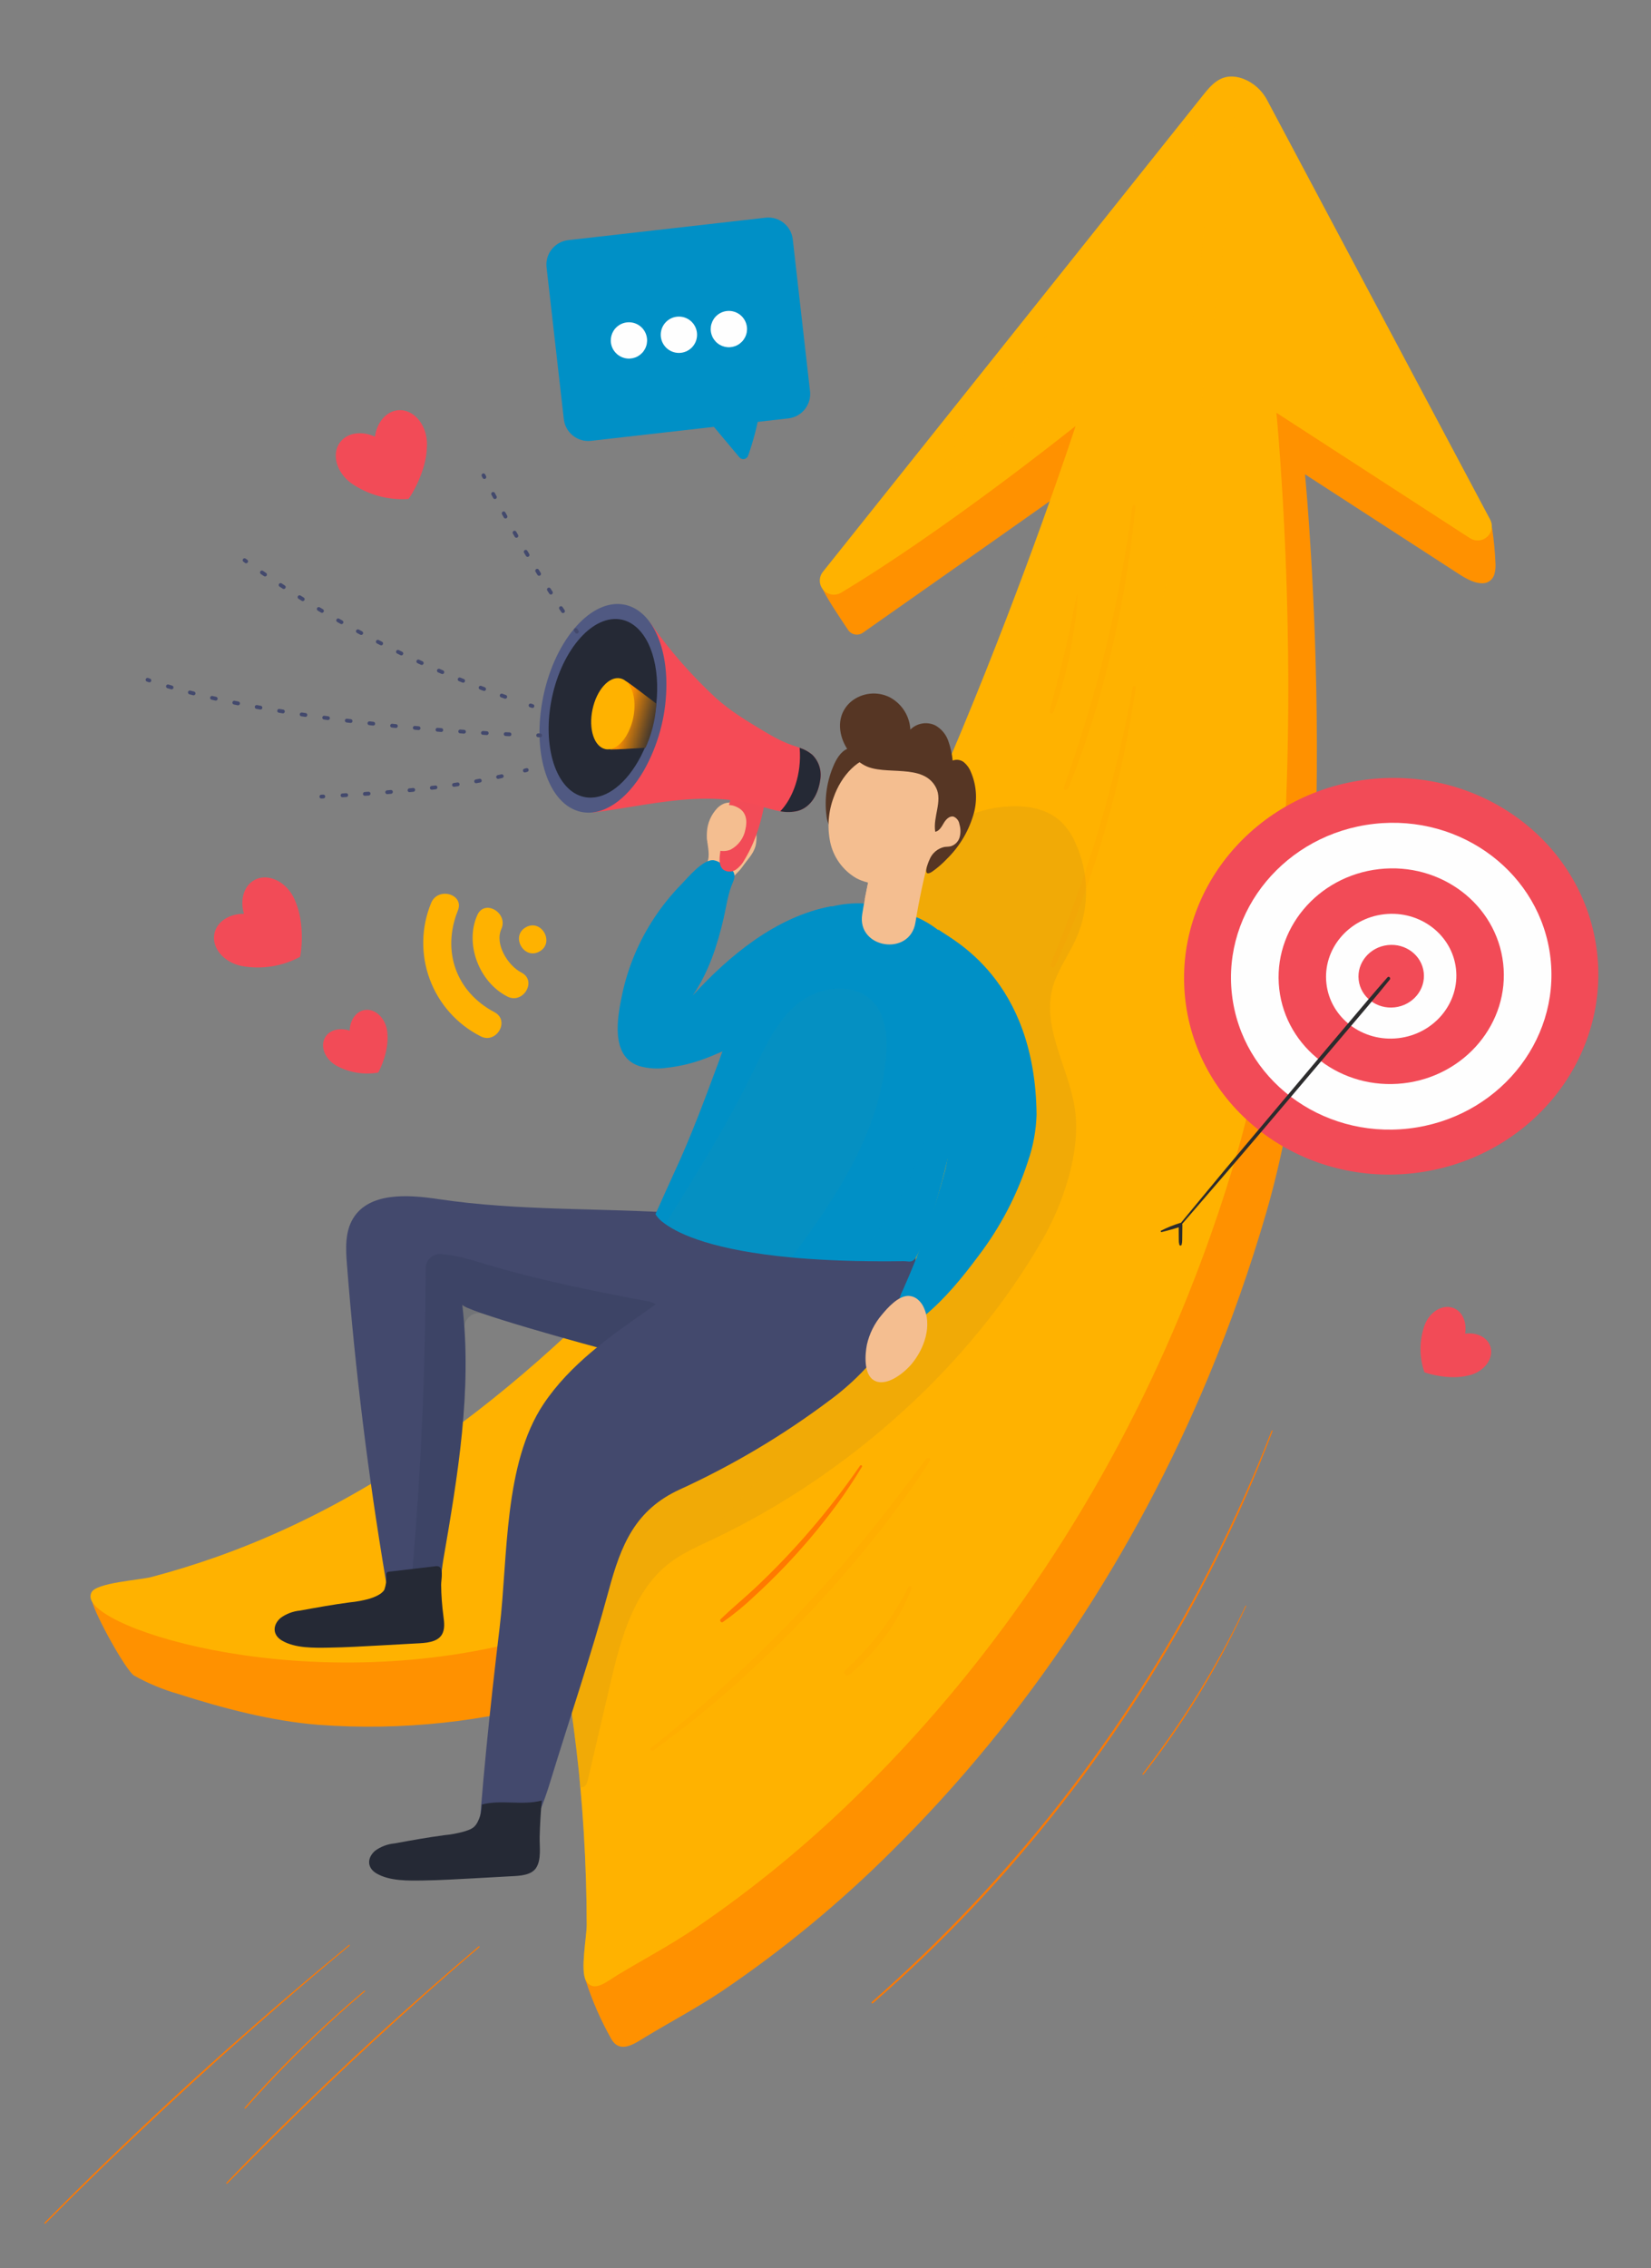 <svg xmlns="http://www.w3.org/2000/svg" width="434" height="596" viewBox="0 0 434 596" fill="none">
<rect x="0" y="0" width="434" height="596" fill="#808080" stroke="none"/>
<path d="M24.202 420.754C31.826 419.951 39.813 420.748 47.48 420.722C49.868 420.712 52.257 420.475 54.643 420.586C57.277 420.708 59.871 421.253 62.487 421.584C65.651 421.976 68.843 422.077 72.025 421.886C74.641 421.733 77.036 420.409 79.454 419.345C84.9 416.947 90.247 414.338 95.495 411.516C105.932 405.885 115.975 399.553 125.555 392.563C144.831 378.564 162.345 362.263 178.631 344.913C184.822 338.318 190.855 331.579 196.728 324.694C243.491 270.137 288.453 133.702 290.236 128.255C290.254 128.201 288.526 122.744 288.481 122.779C286.36 124.474 238.066 158.379 226.84 166.257C226.537 166.471 226.193 166.622 225.83 166.701C225.467 166.78 225.092 166.785 224.727 166.716C224.362 166.647 224.014 166.506 223.705 166.3C223.395 166.094 223.131 165.828 222.926 165.518C220.927 162.513 216.807 156.47 216.05 154.204C215.897 153.746 216.619 154.233 216.72 153.761C216.848 153.334 217.078 152.945 217.389 152.626C222.013 147.103 227.654 142.52 233.411 138.186C238.026 134.711 242.741 131.375 247.555 128.177C249.734 126.834 251.699 125.171 253.384 123.245C255.297 121.041 257.213 118.841 259.132 116.644C266.787 107.879 274.496 99.16 282.17 90.41C296.308 74.289 310.322 58.046 323.692 41.283C326.133 38.225 328.898 34.929 334.252 36.857C337.032 37.916 339.32 39.969 340.673 42.618C340.825 43.96 342.431 45.924 343.072 47.13C343.956 48.789 344.839 50.449 345.721 52.108L368.365 94.677C372.261 102.001 376.157 109.324 380.052 116.647L385.548 126.98C387.348 130.364 388.897 133.795 391.247 136.804C391.543 137.152 391.793 137.536 391.99 137.947C392.148 138.361 392.251 138.794 392.298 139.235C392.705 142.035 392.971 144.85 393.097 147.681C393.202 148.754 393.113 149.838 392.836 150.88C392.692 151.4 392.423 151.877 392.051 152.268C391.68 152.66 391.218 152.955 390.707 153.126C388.273 153.769 385.409 152.073 383.464 150.814L377.562 146.989L364.486 138.52L343.151 124.699C343.108 124.672 343.048 124.692 343.057 124.742C343.449 128.808 354.368 244.707 332.856 318.666C328.61 333.28 323.553 347.646 317.707 361.696C298.359 408.15 270.177 451.116 234.325 486.508C220.704 500.085 205.833 512.348 189.91 523.135C183.421 527.483 176.593 531.106 169.915 535.119C167.013 536.865 163.066 539.911 160.678 535.774C157.894 530.834 155.622 525.622 153.896 520.221C153.743 519.74 154.2 519.538 154.28 519.04C154.387 518.581 154.592 518.15 154.88 517.776C156.113 515.917 157.484 514.13 158.539 512.174C159.861 509.862 160.755 507.332 161.18 504.703C161.602 501.735 161.034 498.427 160.833 495.437C160.388 488.818 159.78 482.213 159.009 475.622C158.109 467.923 156.988 460.255 155.645 452.617C154.548 446.35 154.776 444.477 148.713 446.224C127.629 452.486 105.581 454.861 83.646 453.233C71.391 452.251 58.604 448.889 46.947 445.154C42.874 444 38.949 442.372 35.255 440.304C33.112 438.999 25.125 424.6 24.202 420.754Z" fill="#FF9100"/>
<path d="M386.427 141.423L335.625 108.514C335.584 108.482 335.53 108.507 335.534 108.544C335.924 112.623 346.836 228.515 325.334 302.486C321.088 317.096 316.029 331.458 310.181 345.504C290.828 391.944 262.666 434.933 226.812 470.321C213.176 483.887 198.301 496.149 182.382 506.945C175.898 511.303 169.05 514.917 162.379 518.942C159.636 520.578 156.036 523.879 154.019 520.414C152.491 517.807 154.217 509.027 154.224 505.835C154.216 497.719 153.96 489.612 153.457 481.514C153.01 474.138 152.354 466.779 151.488 459.439C150.574 451.723 149.453 444.052 148.125 436.424C147.972 435.565 147.845 434.78 147.729 434.081C146.973 429.726 146.425 428.519 141.185 430.029C141.148 430.029 141.095 430.058 141.058 430.062C82.166 446.982 23.14 428.071 23.795 419.393C23.808 419.056 23.899 418.727 24.059 418.43C25.281 415.884 36.79 415.192 39.761 414.406C45.505 412.895 51.219 411.125 56.834 409.144C110.42 390.196 152.834 350.946 189.194 308.503C235.969 253.941 280.923 117.516 282.709 112.056C282.726 112.036 282.683 111.985 282.631 112.028C280.218 113.944 247.876 139.696 221.094 155.746C220.35 156.189 219.474 156.357 218.619 156.221C217.764 156.084 216.984 155.652 216.415 155C215.845 154.348 215.523 153.516 215.504 152.651C215.485 151.785 215.77 150.94 216.309 150.263L316.176 25.1C318.315 22.413 320.697 19.552 324.855 20.195C325.491 20.291 326.116 20.451 326.72 20.674C329.514 21.728 331.813 23.79 333.162 26.454C349.655 57.459 378.655 111.973 391.733 136.574C392.113 137.301 392.242 138.133 392.1 138.941C391.958 139.749 391.552 140.487 390.947 141.041C390.341 141.594 389.569 141.932 388.752 142.001C387.935 142.07 387.117 141.867 386.427 141.423V141.423Z" fill="#FFB200"/>
<g style="mix-blend-mode:multiply" opacity="0.283">
<path d="M386.427 141.423L335.625 108.514C335.584 108.482 335.53 108.507 335.534 108.544C335.924 112.623 346.836 228.515 325.334 302.486C321.088 317.096 316.029 331.458 310.181 345.504C290.828 391.944 262.666 434.933 226.812 470.321C213.176 483.887 198.301 496.149 182.382 506.945C175.898 511.303 169.05 514.917 162.379 518.942C159.636 520.578 156.035 523.879 154.019 520.414C152.491 517.807 154.217 509.027 154.224 505.835C154.216 497.719 153.96 489.612 153.457 481.514C153.01 474.138 152.354 466.779 151.488 459.439C150.574 451.723 149.453 444.052 148.125 436.424C147.972 435.565 147.845 434.78 147.729 434.081C216.024 389.071 258.84 308.872 285.235 230.315C316.07 138.451 324.448 48.805 324.853 20.19C325.489 20.286 326.114 20.446 326.718 20.669C329.512 21.723 331.811 23.785 333.16 26.449C349.653 57.454 378.653 111.968 391.731 136.569C392.113 137.296 392.243 138.129 392.102 138.937C391.96 139.746 391.555 140.485 390.949 141.04C390.344 141.594 389.572 141.932 388.754 142.001C387.936 142.071 387.118 141.867 386.427 141.423V141.423Z" fill="#FFB200"/>
</g>
<path d="M201.25 57.206L149.362 63.104C145.819 63.507 143.273 66.706 143.676 70.25L148.211 110.151C148.614 113.695 151.813 116.241 155.357 115.838L207.244 109.94C210.788 109.537 213.334 106.338 212.931 102.794L208.395 62.893C207.992 59.349 204.793 56.803 201.25 57.206Z" fill="#0090C6"/>
<path d="M186.024 110.211L194.363 120.164C194.514 120.345 194.71 120.482 194.931 120.563C195.152 120.645 195.39 120.666 195.622 120.626C195.854 120.586 196.072 120.485 196.253 120.335C196.434 120.184 196.572 119.988 196.653 119.767C198.007 115.932 199.042 111.992 199.748 107.987" fill="#0090C6"/>
<g style="mix-blend-mode:multiply" opacity="0.283">
<g style="mix-blend-mode:multiply" opacity="0.283">
<path d="M276.617 259.86C273.888 270.657 281.362 281.247 282.674 292.294C283.946 302.992 279.474 316.189 274.231 325.388C255.018 359.157 222.685 387.673 187.736 404.319C183.795 406.196 179.722 407.903 176.236 410.531C166.578 417.816 163.206 430.576 160.45 442.357L154.554 467.571C154.267 468.797 153.908 469.67 152.684 469.667C151.949 466.401 151.892 462.813 151.491 459.439C150.577 451.723 149.457 444.052 148.128 436.424C147.975 435.565 147.848 434.78 147.732 434.081C146.976 429.726 146.428 428.519 141.188 430.029C141.151 430.029 141.098 430.058 141.061 430.062C152.325 394.183 170.01 360.648 193.255 331.087L196.255 327.761C204.712 306.777 213.157 285.8 221.589 264.831C225.866 254.193 230.158 243.517 236.036 233.668C242.177 223.34 249.213 214.312 261.634 212.284C267.736 211.292 274.676 211.77 279.085 216.086C280.545 217.579 281.728 219.321 282.578 221.23C284.434 225.179 285.426 229.479 285.488 233.842C285.549 238.205 284.679 242.531 282.934 246.531C280.932 251.028 277.829 255.097 276.617 259.86Z" fill="#494949"/>
</g>
</g>
<path d="M170.073 88.919C170.18 89.857 170.006 90.805 169.573 91.644C169.141 92.484 168.469 93.176 167.643 93.633C166.817 94.091 165.874 94.293 164.933 94.214C163.992 94.136 163.096 93.78 162.357 93.192C161.619 92.604 161.071 91.81 160.784 90.911C160.496 90.011 160.482 89.047 160.742 88.14C161.003 87.232 161.527 86.422 162.248 85.813C162.969 85.203 163.854 84.821 164.792 84.714C166.05 84.572 167.313 84.934 168.304 85.723C169.294 86.511 169.931 87.661 170.073 88.919V88.919Z" fill="#FEFEFE"/>
<path d="M178.465 92.739C181.101 92.739 183.238 90.601 183.238 87.965C183.238 85.329 181.101 83.192 178.465 83.192C175.828 83.192 173.691 85.329 173.691 87.965C173.691 90.601 175.828 92.739 178.465 92.739Z" fill="#FEFEFE"/>
<path d="M196.341 85.933C196.448 86.871 196.274 87.82 195.841 88.659C195.409 89.498 194.737 90.19 193.911 90.648C193.086 91.106 192.143 91.308 191.202 91.23C190.261 91.151 189.365 90.796 188.626 90.208C187.887 89.62 187.339 88.826 187.052 87.927C186.764 87.028 186.749 86.063 187.01 85.156C187.27 84.248 187.794 83.438 188.515 82.829C189.235 82.219 190.121 81.836 191.059 81.73C192.317 81.587 193.58 81.949 194.57 82.737C195.561 83.526 196.198 84.675 196.341 85.933V85.933Z" fill="#FEFEFE"/>
<path d="M371.586 308.282C401.479 304.885 423.08 278.962 419.832 250.382C416.583 221.802 389.717 201.387 359.823 204.785C329.929 208.182 308.329 234.105 311.577 262.685C314.825 291.265 341.692 311.68 371.586 308.282Z" fill="#F24B57"/>
<path d="M370.258 296.553C393.382 293.924 410.091 273.871 407.578 251.763C405.065 229.655 384.282 213.864 361.158 216.492C338.034 219.121 321.325 239.174 323.838 261.282C326.351 283.39 347.134 299.181 370.258 296.553Z" fill="#FEFEFE"/>
<path d="M368.907 284.662C385.162 282.814 396.907 268.718 395.141 253.177C393.374 237.636 378.765 226.536 362.51 228.383C346.254 230.231 334.509 244.327 336.276 259.868C338.042 275.409 352.652 286.509 368.907 284.662Z" fill="#F24B57"/>
<path d="M367.558 272.804C376.963 271.735 383.759 263.579 382.737 254.587C381.715 245.595 373.262 239.172 363.856 240.241C354.451 241.31 347.655 249.466 348.677 258.458C349.699 267.451 358.153 273.874 367.558 272.804Z" fill="#FEFEFE"/>
<path d="M366.637 264.7C371.36 264.163 374.773 260.067 374.26 255.55C373.747 251.034 369.501 247.809 364.778 248.346C360.054 248.882 356.641 252.979 357.154 257.495C357.668 262.011 361.913 265.237 366.637 264.7Z" fill="#F24B57"/>
<path d="M391.756 353.757C390.927 351.35 388.15 350.05 385.14 350.447C385.645 347.453 384.446 344.63 382.071 343.716C379.257 342.632 375.867 344.634 374.499 348.185C373.067 352.191 373.046 356.565 374.438 360.584C375.272 360.96 381.036 362.674 385.919 361.456C386.29 361.382 386.656 361.284 387.014 361.163C390.614 359.924 392.737 356.608 391.756 353.757Z" fill="#F24B57"/>
<path d="M104.776 107.786C101.572 108.001 99.073 110.952 98.564 114.748C95.085 113.146 91.255 113.675 89.357 116.265C87.11 119.334 88.432 124.122 92.302 126.958C96.707 130.022 102.025 131.491 107.378 131.122C108.109 130.23 112.097 123.778 112.224 117.431C112.255 116.955 112.255 116.477 112.224 116.001C111.906 111.21 108.571 107.533 104.776 107.786Z" fill="#F24B57"/>
<path d="M66.928 231.223C64.096 232.736 63.033 236.454 64.129 240.124C60.299 240.094 57.025 242.152 56.362 245.293C55.575 249.015 58.745 252.836 63.444 253.829C68.719 254.81 74.171 253.961 78.897 251.422C79.197 250.309 80.179 242.792 77.684 236.951C77.518 236.503 77.322 236.067 77.1 235.645C74.837 231.41 70.282 229.43 66.928 231.223Z" fill="#F24B57"/>
<path d="M95.82 265.406C93.553 265.797 91.992 268.086 91.915 270.83C89.317 269.947 86.627 270.609 85.467 272.596C84.094 274.951 85.39 278.264 88.362 279.993C91.729 281.85 95.628 282.503 99.415 281.843C99.87 281.152 102.233 276.258 101.85 271.726C101.838 271.384 101.803 271.043 101.747 270.706C101.157 267.315 98.505 264.942 95.82 265.406Z" fill="#F24B57"/>
<path d="M190.273 233.351C190.75 232.846 191.191 232.31 191.595 231.746C192.642 230.275 194.146 229.24 195.198 227.717C196.431 225.933 198.023 224.451 198.62 222.291C199.103 220.182 198.88 217.972 197.987 216.001C197.417 214.445 196.441 213.07 195.159 212.018C194.515 211.5 193.756 211.146 192.945 210.985C192.135 210.824 191.297 210.861 190.504 211.093C189.804 211.351 189.166 211.755 188.632 212.277C186.96 213.998 185.965 216.265 185.831 218.66C185.626 220.878 186.481 223.193 186.254 225.327C186.074 227.024 184.722 228.984 184.036 230.574" fill="#F4BE90"/>
<path d="M206.23 344.364L209.101 346.7C200.229 357.204 180.144 359.117 167.374 356.739C166.88 356.653 165.738 356.37 164.109 355.943C153.36 353.192 121.688 344.349 121.513 342.803C124.174 365.209 120.322 387.814 116.499 410.045C115.626 415.142 115.191 428.716 107.963 425.879C107.265 425.602 106.602 425.243 105.99 424.808C102.885 422.67 101.989 418.54 101.353 414.828C96.752 387.489 93.369 359.984 91.205 332.31C90.879 328.189 90.661 323.758 92.792 320.213C97.022 313.227 107.176 313.88 115.259 315.097C136.607 318.282 157.858 317.357 179.237 318.816C185.851 319.26 192.56 318.412 199.109 319.418C205.658 320.424 212.456 323.867 214.881 330.041C217.306 336.215 212.853 344.764 206.23 344.364Z" fill="#43496D"/>
<g style="mix-blend-mode:multiply" opacity="0.356">
<g style="mix-blend-mode:multiply" opacity="0.356">
<path d="M172.622 348.52C170.379 350.701 168.04 352.777 165.607 354.75C165.143 355.123 164.598 355.382 164.015 355.505C163.433 355.629 162.829 355.614 162.254 355.462C153.45 353.156 136.047 348.299 127.105 345.25C126.509 345.048 125.872 344.998 125.251 345.103C124.63 345.208 124.046 345.466 123.549 345.853C123.053 346.24 122.66 346.744 122.407 347.32C122.153 347.897 122.047 348.527 122.097 349.154C123.446 369.475 119.961 389.914 116.499 410.047C116.317 411.109 116.155 412.539 115.945 414.111C115.294 419.004 107.975 418.214 108.37 413.289C108.444 412.364 108.521 411.447 108.596 410.527C110.747 384.86 111.843 359.129 111.883 333.335C111.879 332.822 111.979 332.313 112.177 331.84C112.376 331.366 112.669 330.939 113.039 330.583C113.409 330.227 113.848 329.95 114.328 329.77C114.809 329.589 115.321 329.509 115.834 329.533C119.932 329.794 124 331.093 127.973 332.281C141.97 336.452 156.316 339.327 170.673 342.017C171.363 342.145 172.003 342.462 172.525 342.93C173.047 343.399 173.429 344.003 173.63 344.674C173.832 345.346 173.844 346.06 173.666 346.739C173.489 347.417 173.127 348.034 172.622 348.52V348.52Z" fill="#15233A"/>
</g>
</g>
<path d="M233.555 352.123C229.24 358.31 223.922 363.733 217.821 368.168C205.679 377.258 192.602 385.026 178.811 391.339C166.942 396.736 163.249 405.959 160.022 417.906C155.453 434.826 149.748 451.522 144.618 468.284C141.433 478.711 136.056 491.038 125.208 492.143C126.521 470.523 128.795 448.973 131.361 427.469C133.528 409.297 132.372 384.673 142.878 368.944C149.756 358.648 160.203 351.229 170.231 344.269C180.309 337.273 189.758 329.545 199.504 322.335C206.572 317.106 214.062 311.702 222.785 310.602C238.22 308.65 242.27 323.418 240.213 335.912C239.186 341.732 236.915 347.261 233.555 352.123V352.123Z" fill="#43496D"/>
<path d="M255.02 272.279C254.901 273.525 254.764 274.79 254.594 276.081C252.399 291.496 248.994 306.715 244.41 321.596C243.554 324.479 242.428 327.275 241.048 329.947C240.802 330.502 240.402 330.975 239.896 331.31C239.212 331.686 238.375 331.389 237.594 331.403C232.991 331.46 228.71 331.443 224.751 331.352C220.279 331.244 216.207 331.054 212.464 330.789C210.941 330.686 209.491 330.567 208.075 330.429C187.651 328.534 178.707 324.382 174.908 321.659C174.784 321.556 174.664 321.482 174.541 321.384C173.64 320.775 172.877 319.985 172.299 319.064C172.299 319.064 175.599 311.654 177.202 308.187C181.585 298.807 185.138 289.18 188.753 279.461C191.029 273.381 193.033 267.201 195.31 261.138C197.468 255.369 202.502 249.739 206.385 244.969C207.52 243.484 208.851 242.158 210.342 241.03C212.715 239.417 215.594 238.81 218.406 238.266C221.337 237.531 224.362 237.244 227.379 237.414C228.416 237.532 229.446 237.714 230.461 237.959C234.3 238.646 238.048 239.773 241.629 241.317C246.733 243.74 250.945 247.707 253.667 252.657C255.718 256.414 255.877 263.728 255.02 272.279Z" fill="#0090C6"/>
<g style="mix-blend-mode:multiply" opacity="0.277">
<g style="mix-blend-mode:multiply" opacity="0.277">
<path d="M255.02 272.279C254.901 273.525 254.764 274.79 254.594 276.081C252.399 291.496 248.994 306.715 244.41 321.596C243.554 324.479 242.428 327.275 241.048 329.947C240.802 330.502 240.402 330.975 239.896 331.31C239.212 331.686 238.375 331.389 237.594 331.403C232.991 331.46 228.71 331.443 224.751 331.352C248.722 302.236 241.69 290.608 255.02 272.279Z" fill="#0090C6"/>
</g>
</g>
<path d="M216.724 257.61C216.98 257.442 217.198 257.223 217.363 256.965C217.528 256.707 217.636 256.417 217.68 256.114C217.724 255.811 217.704 255.503 217.62 255.209C217.535 254.914 217.39 254.642 217.192 254.408C215.401 250.847 222.213 237.437 218.296 238.184C203.95 240.918 191.649 251.149 182.092 261.585C186.263 255.529 188.565 248.449 190.209 241.344C190.966 238.074 191.357 234.743 192.706 231.711C194.03 228.731 191.556 227.857 189.12 226.605C188.668 226.343 188.176 226.157 187.663 226.056C184.857 225.645 180.82 230.621 179.041 232.441C176.44 235.103 174.097 238.004 172.042 241.107C167.977 247.221 165.101 254.045 163.563 261.224C162.257 267.402 160.396 277.598 168.014 280.122C170.389 280.797 172.882 280.952 175.323 280.578C178.296 280.246 181.224 279.592 184.056 278.626C186.179 277.907 188.238 277.007 190.294 276.113L195.313 273.929C197.514 273.033 199.649 271.982 201.702 270.784C204.557 268.9 207.188 266.697 209.544 264.218C211.842 261.96 214.379 259.862 216.724 257.61Z" fill="#0090C6"/>
<path d="M246.652 244.255C246.538 246.904 246.285 249.544 245.893 252.166C245.077 255.371 243.788 258.527 242.749 261.667C241.624 265.061 241.296 268.669 241.794 272.209C242.164 274.403 243.721 276.746 244.604 278.785C245.62 281.135 246.609 283.496 247.573 285.867C249.908 292.839 250.208 300.333 248.437 307.469C245.641 318.151 241.976 328.587 237.481 338.672C236.683 340.238 236.14 341.921 235.872 343.658C235.352 349.092 239.879 348.356 242.968 345.801C248.459 341.257 252.996 335.679 257.25 329.958C262.94 322.482 267.327 314.099 270.224 305.161C271.596 301.204 272.358 297.06 272.484 292.873C272.11 257.099 250.096 246.863 246.652 244.255Z" fill="#0090C6"/>
<path d="M244.423 224.685C242.864 230.534 241.6 236.457 240.637 242.433C239.177 251.425 225.195 249.245 226.652 240.235C226.858 238.924 227.086 237.647 227.328 236.33C227.347 236.16 227.381 235.97 227.418 235.797C227.888 233.374 228.382 230.986 228.949 228.589C228.986 228.416 229.038 228.224 229.075 228.051C229.498 226.194 229.958 224.331 230.457 222.482C231.435 218.77 234.435 215.947 238.538 216.582C242.035 217.139 245.402 220.993 244.423 224.685Z" fill="#F4BE90"/>
<g style="mix-blend-mode:multiply">
<g style="mix-blend-mode:multiply">
<path d="M240.274 226.931C238.859 230.438 236.122 233.249 232.655 234.757C230.958 235.519 229.166 236.049 227.328 236.333C227.347 236.163 227.381 235.973 227.418 235.8C227.888 233.377 228.382 230.989 228.949 228.592C231.41 228.793 233.887 228.518 236.244 227.781C237.54 227.309 238.897 227.023 240.274 226.931V226.931Z" fill="#F4BE90"/>
</g>
</g>
<path d="M115.595 430.234C115.776 430.059 115.938 429.865 116.076 429.655C117.036 428.199 116.777 426.295 116.548 424.568C116.191 421.877 115.994 419.166 115.96 416.452C115.943 415.058 116.898 411.277 114.607 411.549L102.199 413.015C102.064 413.02 101.933 413.058 101.816 413.124C101.72 413.218 101.648 413.332 101.604 413.458C101.56 413.585 101.545 413.719 101.561 413.852C101.645 415.161 101.47 416.474 101.047 417.715C100.376 418.948 98.384 419.702 97.135 420.099C95.443 420.57 93.713 420.89 91.965 421.057C87.588 421.632 83.242 422.421 78.897 423.214C77.032 423.385 75.248 424.06 73.737 425.166C71.562 427.097 71.688 429.655 74.093 431.081C77.599 433.161 82.572 433.012 86.498 432.958C90.942 432.897 95.392 432.609 99.831 432.383C102.776 432.233 105.721 432.07 108.666 431.893C110.752 431.754 113.929 431.837 115.595 430.234Z" fill="#252935"/>
<path d="M140.439 491.42C140.621 491.245 140.782 491.051 140.921 490.841C142.373 488.635 141.8 485.173 141.862 482.69C141.941 479.498 142.127 476.31 142.421 473.128C137.312 474.487 131.769 472.841 126.653 474.177C126.66 475.889 126.225 477.574 125.389 479.068C124.592 480.468 123.485 480.801 121.973 481.281C120.282 481.751 118.552 482.072 116.805 482.238C112.427 482.814 108.081 483.603 103.736 484.396C101.87 484.566 100.086 485.241 98.575 486.348C96.4 488.279 96.527 490.837 98.932 492.264C102.438 494.343 107.411 494.194 111.336 494.139C115.781 494.08 120.231 493.792 124.669 493.565C127.614 493.415 130.56 493.251 133.505 493.075C135.597 492.94 138.773 493.023 140.439 491.42Z" fill="#252935"/>
<path d="M241.482 341.671C240.739 340.94 239.74 340.528 238.697 340.522C236.071 340.587 233.354 343.614 231.807 345.49C229.879 347.749 228.533 350.444 227.884 353.341C227.371 355.917 227.025 361.024 229.647 362.661C232.864 364.67 237.628 360.797 239.586 358.478C242.942 354.504 245.21 348.204 242.668 343.239C242.368 342.651 241.966 342.121 241.482 341.671Z" fill="#F4BE90"/>
<path d="M226.851 197.627C228.041 198.915 227.837 200.723 227.861 202.328C227.984 203.955 228.002 205.587 227.914 207.216C227.534 210.617 226.153 213.83 223.945 216.445C222.82 217.763 221.093 218.994 219.477 218.369C218.02 217.805 217.479 216.044 217.271 214.495C216.648 209.791 217.365 205.006 219.339 200.69C220.215 198.785 221.6 196.805 223.671 196.502C224.252 196.422 224.844 196.483 225.397 196.679C225.95 196.874 226.449 197.199 226.851 197.627V197.627Z" fill="#563624"/>
<path d="M231.283 198.509C225.504 198.779 221.093 203.971 219.148 209.503C217.739 213.263 217.422 217.345 218.234 221.277C218.65 223.244 219.472 225.102 220.648 226.732C221.824 228.363 223.327 229.729 225.062 230.745C228.88 232.806 233.52 232.564 237.527 231.139C239.928 230.297 242.14 228.989 244.035 227.291C244.746 226.646 245.469 226.014 246.205 225.397C246.697 224.986 247.078 224.24 247.638 223.972C248.004 223.828 248.385 223.724 248.774 223.664C249.768 223.435 250.692 222.973 251.471 222.315C252.077 221.837 252.531 221.192 252.776 220.46C252.898 219.972 252.947 219.469 252.922 218.967C252.794 217.284 252.772 215.595 252.856 213.91C253.094 211.817 253.1 209.418 251.63 207.893C250.48 206.699 248.819 206.419 247.463 205.578C245.97 204.653 245.535 202.847 244.323 201.548C241.611 198.64 237.013 197.28 233.725 199.312" fill="#F4BE90"/>
<path d="M239.124 190.275C238.829 188.776 238.201 187.362 237.286 186.138C236.372 184.914 235.194 183.91 233.84 183.201C232.249 182.419 230.469 182.101 228.705 182.285C226.941 182.468 225.265 183.145 223.868 184.238C217.969 189.08 221.422 198.025 227.301 201.138C232.659 203.976 242.725 200.39 246.065 206.995C247.834 210.488 245.183 214.712 245.851 218.573C246.936 218.355 247.532 217.226 248.093 216.272C248.654 215.317 249.607 214.319 250.679 214.59C251.08 214.761 251.431 215.033 251.697 215.379C251.963 215.725 252.135 216.134 252.198 216.565C252.54 217.674 252.565 218.857 252.269 219.98C252.114 220.537 251.822 221.047 251.42 221.464C251.018 221.88 250.519 222.189 249.967 222.363C249.393 222.513 248.786 222.477 248.2 222.569C247.341 222.765 246.542 223.166 245.872 223.739C245.202 224.312 244.681 225.038 244.354 225.857C243.612 227.492 242.538 230.702 245.083 229.018C246.454 228.051 247.726 226.95 248.879 225.73C252.339 222.347 254.823 218.093 256.071 213.417C256.94 209.943 256.657 206.281 255.266 202.981C254.892 201.967 254.269 201.064 253.454 200.356C253.042 200.008 252.544 199.778 252.013 199.69C251.481 199.602 250.935 199.659 250.433 199.856C250.251 198.068 249.854 196.309 249.251 194.616C248.635 192.909 247.424 191.482 245.84 190.597C244.768 190.087 243.564 189.922 242.394 190.123C241.224 190.324 240.145 190.882 239.305 191.721C239.281 191.235 239.221 190.752 239.124 190.275V190.275Z" fill="#563624"/>
<path d="M192.802 207.889C192.555 208.216 192.385 208.594 192.303 208.996C190.881 214.107 189.858 219.32 189.244 224.59C189.083 225.976 189.039 227.605 190.108 228.503C190.585 228.84 191.152 229.026 191.736 229.035C192.32 229.045 192.893 228.878 193.38 228.557C194.343 227.895 195.132 227.01 195.678 225.977C199.039 220.478 200.684 214.084 201.511 207.688" fill="#F24B57"/>
<path d="M215.633 204.856C215.137 208.533 213.282 212.084 209.739 213.083C208.225 213.452 206.649 213.484 205.121 213.179C201.908 212.649 198.504 211.263 195.76 210.773C193.579 210.366 191.373 210.099 189.157 209.974C186.901 209.846 184.639 209.841 182.382 209.96C173.443 210.417 164.671 212.403 155.803 213.523L170.701 163.331C175.809 170.673 181.703 177.437 188.277 183.501C190.114 185.109 192.053 186.597 194.083 187.954C195.356 188.817 196.681 189.637 198.003 190.439C201.394 192.48 204.536 194.548 208.323 195.853C208.939 196.059 209.583 196.264 210.206 196.498C211.413 196.882 212.535 197.495 213.509 198.305C214.364 199.146 215.003 200.18 215.373 201.32C215.742 202.461 215.832 203.674 215.633 204.856Z" fill="#F54B56"/>
<path d="M175.164 180.862C175.003 188.466 172.959 195.912 169.216 202.533C164.798 210.136 158.568 214.564 152.754 213.341C144.09 211.499 139.655 197.847 142.854 182.802C146.032 167.784 155.632 157.092 164.268 158.914C171.216 160.405 175.436 169.517 175.164 180.862Z" fill="#505982"/>
<path d="M172.742 181.623C172.73 182.017 172.721 182.428 172.691 182.823C172.69 183.005 172.68 183.187 172.661 183.368C172.551 185.255 172.296 187.131 171.898 188.979C171.392 191.389 170.66 193.746 169.713 196.019C169.536 196.43 169.358 196.841 169.18 197.236C168.73 198.242 168.225 199.222 167.665 200.171C163.872 206.686 158.556 210.48 153.565 209.424C146.167 207.858 142.373 196.159 145.106 183.271C147.825 170.428 156.042 161.278 163.421 162.825C169.371 164.111 172.981 171.911 172.742 181.623Z" fill="#252935"/>
<path d="M172.516 184.897C172.516 185.046 172.503 185.182 172.491 185.334C172.402 186.852 172.196 188.36 171.875 189.845C171.468 191.783 170.88 193.678 170.118 195.506C169.975 195.838 169.833 196.169 169.689 196.485C168.53 196.588 166.259 196.665 165.144 196.762C164.905 196.774 164.652 196.788 164.414 196.815C163.445 196.865 160.559 196.953 160.289 196.954C160.334 196.954 160.553 196.894 160.609 196.332C160.656 195.952 160.734 195.583 160.814 195.214C161.122 193.529 161.482 191.852 161.863 190.188C162.626 186.86 163.493 183.536 163.978 180.15C164.191 179.781 164.436 179.423 164.632 179.04C165.091 179.244 170.939 183.691 172.516 184.897Z" fill="url(#paint0_linear_4:86)"/>
<path d="M166.779 185.758C166.725 188.353 166.028 190.895 164.751 193.155C163.243 195.751 161.118 197.265 159.134 196.845C156.178 196.216 154.664 191.555 155.755 186.417C156.846 181.28 160.114 177.639 163.061 178.262C165.436 178.773 166.874 181.884 166.779 185.758Z" fill="#FFB200"/>
<path d="M215.633 204.856C215.136 208.533 213.282 212.084 209.738 213.083C208.224 213.451 206.649 213.484 205.121 213.179C208.424 209.725 210.793 203.484 210.204 196.498C211.411 196.882 212.533 197.495 213.507 198.305C214.362 199.145 215.002 200.18 215.372 201.32C215.742 202.461 215.832 203.673 215.633 204.856V204.856Z" fill="#252935"/>
<g style="mix-blend-mode:multiply" opacity="0.283">
<g style="mix-blend-mode:multiply" opacity="0.283">
<path d="M297.667 133.063C296.396 142.899 294.609 152.637 292.53 162.33C290.452 171.988 287.871 181.524 284.953 190.96C283.309 196.289 281.553 201.586 279.683 206.85C279.425 207.583 280.551 207.861 280.828 207.166C284.517 197.911 287.646 188.441 290.197 178.809C292.775 169.185 294.837 159.431 296.373 149.587C297.224 144.1 297.914 138.594 298.443 133.068C298.491 132.568 297.735 132.587 297.672 133.068L297.667 133.063Z" fill="#FF7900"/>
</g>
</g>
<g style="mix-blend-mode:multiply" opacity="0.283">
<g style="mix-blend-mode:multiply" opacity="0.283">
<path d="M297.802 180.505C296.045 190.285 293.781 199.942 291.22 209.538C288.669 219.101 285.617 228.516 282.234 237.815C280.325 243.058 278.31 248.263 276.186 253.432C275.934 254.048 276.992 254.502 277.272 253.89C281.41 244.832 285.002 235.534 288.029 226.047C291.063 216.626 293.594 207.051 295.612 197.362C296.755 191.84 297.732 186.289 298.545 180.707C298.615 180.227 297.891 180.009 297.802 180.501V180.505Z" fill="#FF7900"/>
</g>
</g>
<g style="mix-blend-mode:multiply" opacity="0.283">
<g style="mix-blend-mode:multiply" opacity="0.283">
<path d="M283.009 156.478C282.829 157.776 282.474 159.024 282.23 160.31C281.985 161.596 281.716 162.879 281.464 164.158C280.972 166.692 280.422 169.212 279.815 171.718C278.589 176.78 277.208 181.799 275.953 186.852C275.919 186.979 275.937 187.114 276.003 187.228C276.068 187.341 276.176 187.425 276.302 187.46C276.429 187.495 276.564 187.478 276.678 187.414C276.793 187.35 276.877 187.243 276.914 187.117C278.776 182.201 280.201 177.131 281.173 171.965C281.682 169.387 282.131 166.796 282.519 164.195C282.706 162.938 282.844 161.675 282.981 160.412C283.121 159.111 283.114 157.812 283.261 156.513C283.278 156.37 283.029 156.335 283.009 156.478Z" fill="#FF7900"/>
</g>
</g>
<g style="mix-blend-mode:multiply" opacity="0.283">
<g style="mix-blend-mode:multiply" opacity="0.283">
<path d="M171.639 460.032C177.216 455.952 182.743 451.746 188 447.259C193.226 442.799 198.31 438.179 203.251 433.398C213.127 423.838 222.346 413.621 230.844 402.818C235.642 396.728 240.226 390.451 244.395 383.914C244.787 383.297 243.853 382.794 243.44 383.355C235.272 394.42 226.876 405.295 217.676 415.53C208.583 425.73 198.916 435.404 188.721 444.504C182.968 449.596 177.15 454.596 171.114 459.349C170.731 459.651 171.242 460.321 171.639 460.03V460.032Z" fill="#FF7900"/>
</g>
</g>
<g style="mix-blend-mode:multiply" opacity="0.283">
<g style="mix-blend-mode:multiply" opacity="0.283">
<path d="M238.816 417.05C234.641 425.287 229.007 432.7 222.187 438.928C221.426 439.628 222.54 440.703 223.311 440.051C228.929 435.313 233.582 429.538 237.016 423.041C237.983 421.204 238.861 419.324 239.653 417.403C239.85 416.925 239.046 416.589 238.816 417.05V417.05Z" fill="#FF7900"/>
</g>
</g>
<path d="M226.082 385.142C217.999 396.894 208.673 407.741 198.266 417.495C195.361 420.188 192.299 422.709 189.452 425.463C189.067 425.836 189.574 426.531 190.036 426.219C192.957 424.168 195.721 421.901 198.304 419.438C200.952 417.011 203.523 414.504 206.018 411.916C210.982 406.748 215.609 401.267 219.869 395.505C222.278 392.263 224.479 388.884 226.582 385.436C226.778 385.115 226.292 384.843 226.082 385.144V385.142Z" fill="#FF7900"/>
<g style="mix-blend-mode:screen" opacity="0.302">
<g style="mix-blend-mode:screen" opacity="0.302">
<path d="M260.627 118.269C257.508 119.668 254.026 122.078 250.866 123.048C247.927 123.949 247.497 121.61 249.161 119.563C251.474 116.716 254.079 113.998 256.442 111.162C278.302 84.923 298.905 57.703 318.253 29.503C319.445 33.296 315.916 71.385 313.101 86.217C312.759 88.013 266.673 115.558 260.627 118.269Z" fill="#FFB200"/>
</g>
</g>
<g style="mix-blend-mode:screen" opacity="0.134">
<g style="mix-blend-mode:screen" opacity="0.134">
<path d="M232.947 277.383C231.42 297.109 219.963 314.518 208.073 330.425C187.649 328.53 178.705 324.378 174.906 321.655L174.918 321.598C183.035 308.584 191.156 295.531 197.875 281.742C201.053 275.223 204.092 268.309 209.711 263.733C215.33 259.157 224.486 257.948 229.452 263.219C232.889 266.865 233.349 272.391 232.947 277.383Z" fill="#FFB200"/>
</g>
</g>
<path d="M310.417 322.019C317.592 313.666 324.821 305.362 331.942 296.963L353.313 271.757C357.345 267.003 361.417 262.268 365.334 257.415C365.671 256.998 365.102 256.398 364.733 256.814C361.079 260.931 357.568 265.18 354 269.372C350.433 273.564 346.891 277.789 343.339 282C336.233 290.425 329.138 298.857 322.053 307.295C318.046 312.081 314.106 316.917 310.111 321.712C309.934 321.924 310.235 322.226 310.419 322.021L310.417 322.019Z" fill="#2C2C2D"/>
<path d="M305.364 323.75C307.078 323.339 308.777 322.861 310.452 322.311L309.836 321.841L309.857 324.468C309.857 324.905 309.857 325.343 309.869 325.781C309.858 326.218 309.907 326.654 310.016 327.077C310.035 327.141 310.075 327.198 310.13 327.238C310.184 327.278 310.25 327.3 310.317 327.3C310.385 327.3 310.45 327.278 310.505 327.238C310.559 327.198 310.599 327.141 310.619 327.077C310.729 326.654 310.779 326.218 310.769 325.781C310.782 325.343 310.778 324.905 310.783 324.468L310.812 321.841C310.811 321.766 310.793 321.693 310.759 321.626C310.726 321.559 310.677 321.501 310.618 321.456C310.559 321.411 310.49 321.379 310.417 321.364C310.343 321.35 310.268 321.352 310.196 321.37C308.48 321.898 306.813 322.571 305.212 323.382C305.007 323.485 305.152 323.8 305.366 323.748L305.364 323.75Z" fill="#2C2C2D"/>
<path d="M334.262 375.969C329.913 387.232 324.964 398.274 319.561 409.068C314.184 419.808 308.309 430.277 301.936 440.477C295.572 450.662 288.743 460.537 281.448 470.101C274.128 479.696 266.365 488.931 258.157 497.805C249.996 506.627 241.448 515.055 232.513 523.091C231.399 524.098 230.28 525.097 229.154 526.089C228.949 526.272 229.249 526.568 229.455 526.391C238.602 518.477 247.346 510.11 255.655 501.321C263.977 492.546 271.854 483.348 279.286 473.813C286.661 464.355 293.581 454.567 300.047 444.449C306.534 434.292 312.532 423.844 318.041 413.105C323.547 402.41 328.504 391.442 332.895 380.244C333.44 378.845 333.99 377.449 334.527 376.048C334.592 375.878 334.322 375.805 334.256 375.973L334.262 375.969Z" fill="#FF7900"/>
<path d="M327.428 421.946C321.661 434.147 314.864 445.834 307.11 456.879C304.922 460.009 302.667 463.091 300.343 466.126C300.241 466.254 300.469 466.434 300.57 466.301C308.911 455.67 316.256 444.295 322.511 432.318C324.281 428.932 325.973 425.507 327.587 422.044C327.637 421.941 327.478 421.838 327.428 421.951V421.946Z" fill="#FF7900"/>
<path d="M125.826 511.457C116.791 519.113 107.901 526.938 99.157 534.933C90.458 542.91 81.911 551.048 73.517 559.347C68.784 564.027 64.097 568.756 59.517 573.587C59.389 573.721 59.59 573.924 59.722 573.792C68.059 565.38 76.411 556.987 84.968 548.796C93.493 540.635 102.164 532.631 110.981 524.783C115.951 520.356 120.967 515.983 126.031 511.662C126.173 511.541 125.968 511.337 125.826 511.457V511.457Z" fill="#FF7900"/>
<path d="M95.759 523.109C86.989 530.466 78.657 538.331 70.808 546.664C68.593 549.017 66.425 551.412 64.305 553.849C64.176 553.996 64.389 554.211 64.521 554.065C72.118 545.503 80.174 537.359 88.653 529.669C91.05 527.503 93.482 525.377 95.948 523.291C96.074 523.188 95.892 523.003 95.766 523.109H95.759Z" fill="#FF7900"/>
<path d="M91.747 511.071C80.846 520.029 70.124 529.197 59.582 538.577C49.039 547.957 38.701 557.552 28.566 567.364C22.877 572.858 17.261 578.426 11.716 584.067C11.69 584.097 11.676 584.136 11.677 584.176C11.678 584.216 11.694 584.254 11.723 584.282C11.751 584.311 11.789 584.327 11.829 584.328C11.869 584.329 11.908 584.315 11.938 584.289C21.903 574.306 32.044 564.502 42.361 554.875C52.678 545.249 63.167 535.82 73.83 526.59C79.81 521.416 85.839 516.3 91.918 511.242C92.037 511.139 91.867 510.974 91.748 511.071H91.747Z" fill="#FF7900"/>
<path d="M192.095 223.238C193.088 222.703 193.949 221.954 194.615 221.044C195.28 220.134 195.734 219.086 195.943 217.978C196.516 215.584 196.173 213.252 193.805 212.122C193.034 211.697 192.159 211.495 191.279 211.54C189.747 211.716 188.639 213.065 187.848 214.388C187.162 215.506 186.631 216.712 186.272 217.973C185.999 218.983 185.586 220.657 186.142 221.636C187.233 223.555 190.226 224.092 192.095 223.238Z" fill="#F4BE90"/>
<path d="M127.089 124.902L127.323 125.358" stroke="#43496D" stroke-linecap="round" stroke-linejoin="round"/>
<path d="M129.631 129.779C135.793 141.379 142.574 152.64 149.947 163.511" stroke="#43496D" stroke-linecap="round" stroke-linejoin="round" stroke-dasharray="0.97 4.85"/>
<path d="M151.353 165.57L151.645 165.992" stroke="#43496D" stroke-linecap="round" stroke-linejoin="round"/>
<path d="M64.288 147.208L64.705 147.508" stroke="#43496D" stroke-linecap="round" stroke-linejoin="round"/>
<path d="M68.85 150.425C89.884 164.934 112.844 176.429 137.063 184.576" stroke="#43496D" stroke-linecap="round" stroke-linejoin="round" stroke-dasharray="0.99 4.93"/>
<path d="M139.469 185.372L139.958 185.532" stroke="#43496D" stroke-linecap="round" stroke-linejoin="round"/>
<path d="M38.785 178.633C38.944 178.69 39.106 178.745 39.267 178.801" stroke="#43496D" stroke-linecap="round" stroke-linejoin="round"/>
<path d="M44.145 180.363C70.577 188.254 112.129 192.264 138.905 193.144" stroke="#43496D" stroke-linecap="round" stroke-linejoin="round" stroke-dasharray="1 4.99"/>
<path d="M141.467 193.22L141.98 193.232" stroke="#43496D" stroke-linecap="round" stroke-linejoin="round"/>
<path d="M84.473 209.332L84.987 209.301" stroke="#43496D" stroke-linecap="round" stroke-linejoin="round"/>
<path d="M90.033 208.997C105.342 208.052 120.691 206.822 135.53 203.11" stroke="#43496D" stroke-linecap="round" stroke-linejoin="round" stroke-dasharray="0.98 4.91"/>
<path d="M137.968 202.476C138.133 202.431 138.299 202.387 138.463 202.341" stroke="#43496D" stroke-linecap="round" stroke-linejoin="round"/>
<path d="M129.998 265.988C119.827 260.601 116.101 249.889 120.363 239.263C122.11 234.899 115.062 232.965 113.328 237.291C110.694 243.688 110.568 250.843 112.973 257.33C115.378 263.817 120.139 269.16 126.307 272.294C130.447 274.487 134.169 268.197 129.998 265.988V265.988Z" fill="#FFB200"/>
<path d="M137.06 255.558C133.537 253.764 129.995 248.127 131.783 244.142C133.688 239.9 127.406 236.154 125.477 240.45C122.087 248.012 125.945 258.084 133.368 261.863C137.538 263.987 141.266 257.699 137.06 255.558V255.558Z" fill="#FFB200"/>
<path d="M141.816 250.028C145.914 247.724 142.341 241.352 138.236 243.658C134.132 245.964 137.712 252.335 141.816 250.028Z" fill="#FFB200"/>
<defs>
<linearGradient id="paint0_linear_4:86" x1="164.429" y1="188.538" x2="174.766" y2="191.41" gradientUnits="userSpaceOnUse">
<stop stop-color="#FF9100" stop-opacity="0.97"/>
<stop offset="0.215" stop-color="#C2740F" stop-opacity="0.97"/>
<stop offset="0.53" stop-color="#6E4C23" stop-opacity="0.97"/>
<stop offset="0.754" stop-color="#393330" stop-opacity="0.97"/>
<stop offset="0.864" stop-color="#252935" stop-opacity="0.97"/>
</linearGradient>
</defs>
</svg>